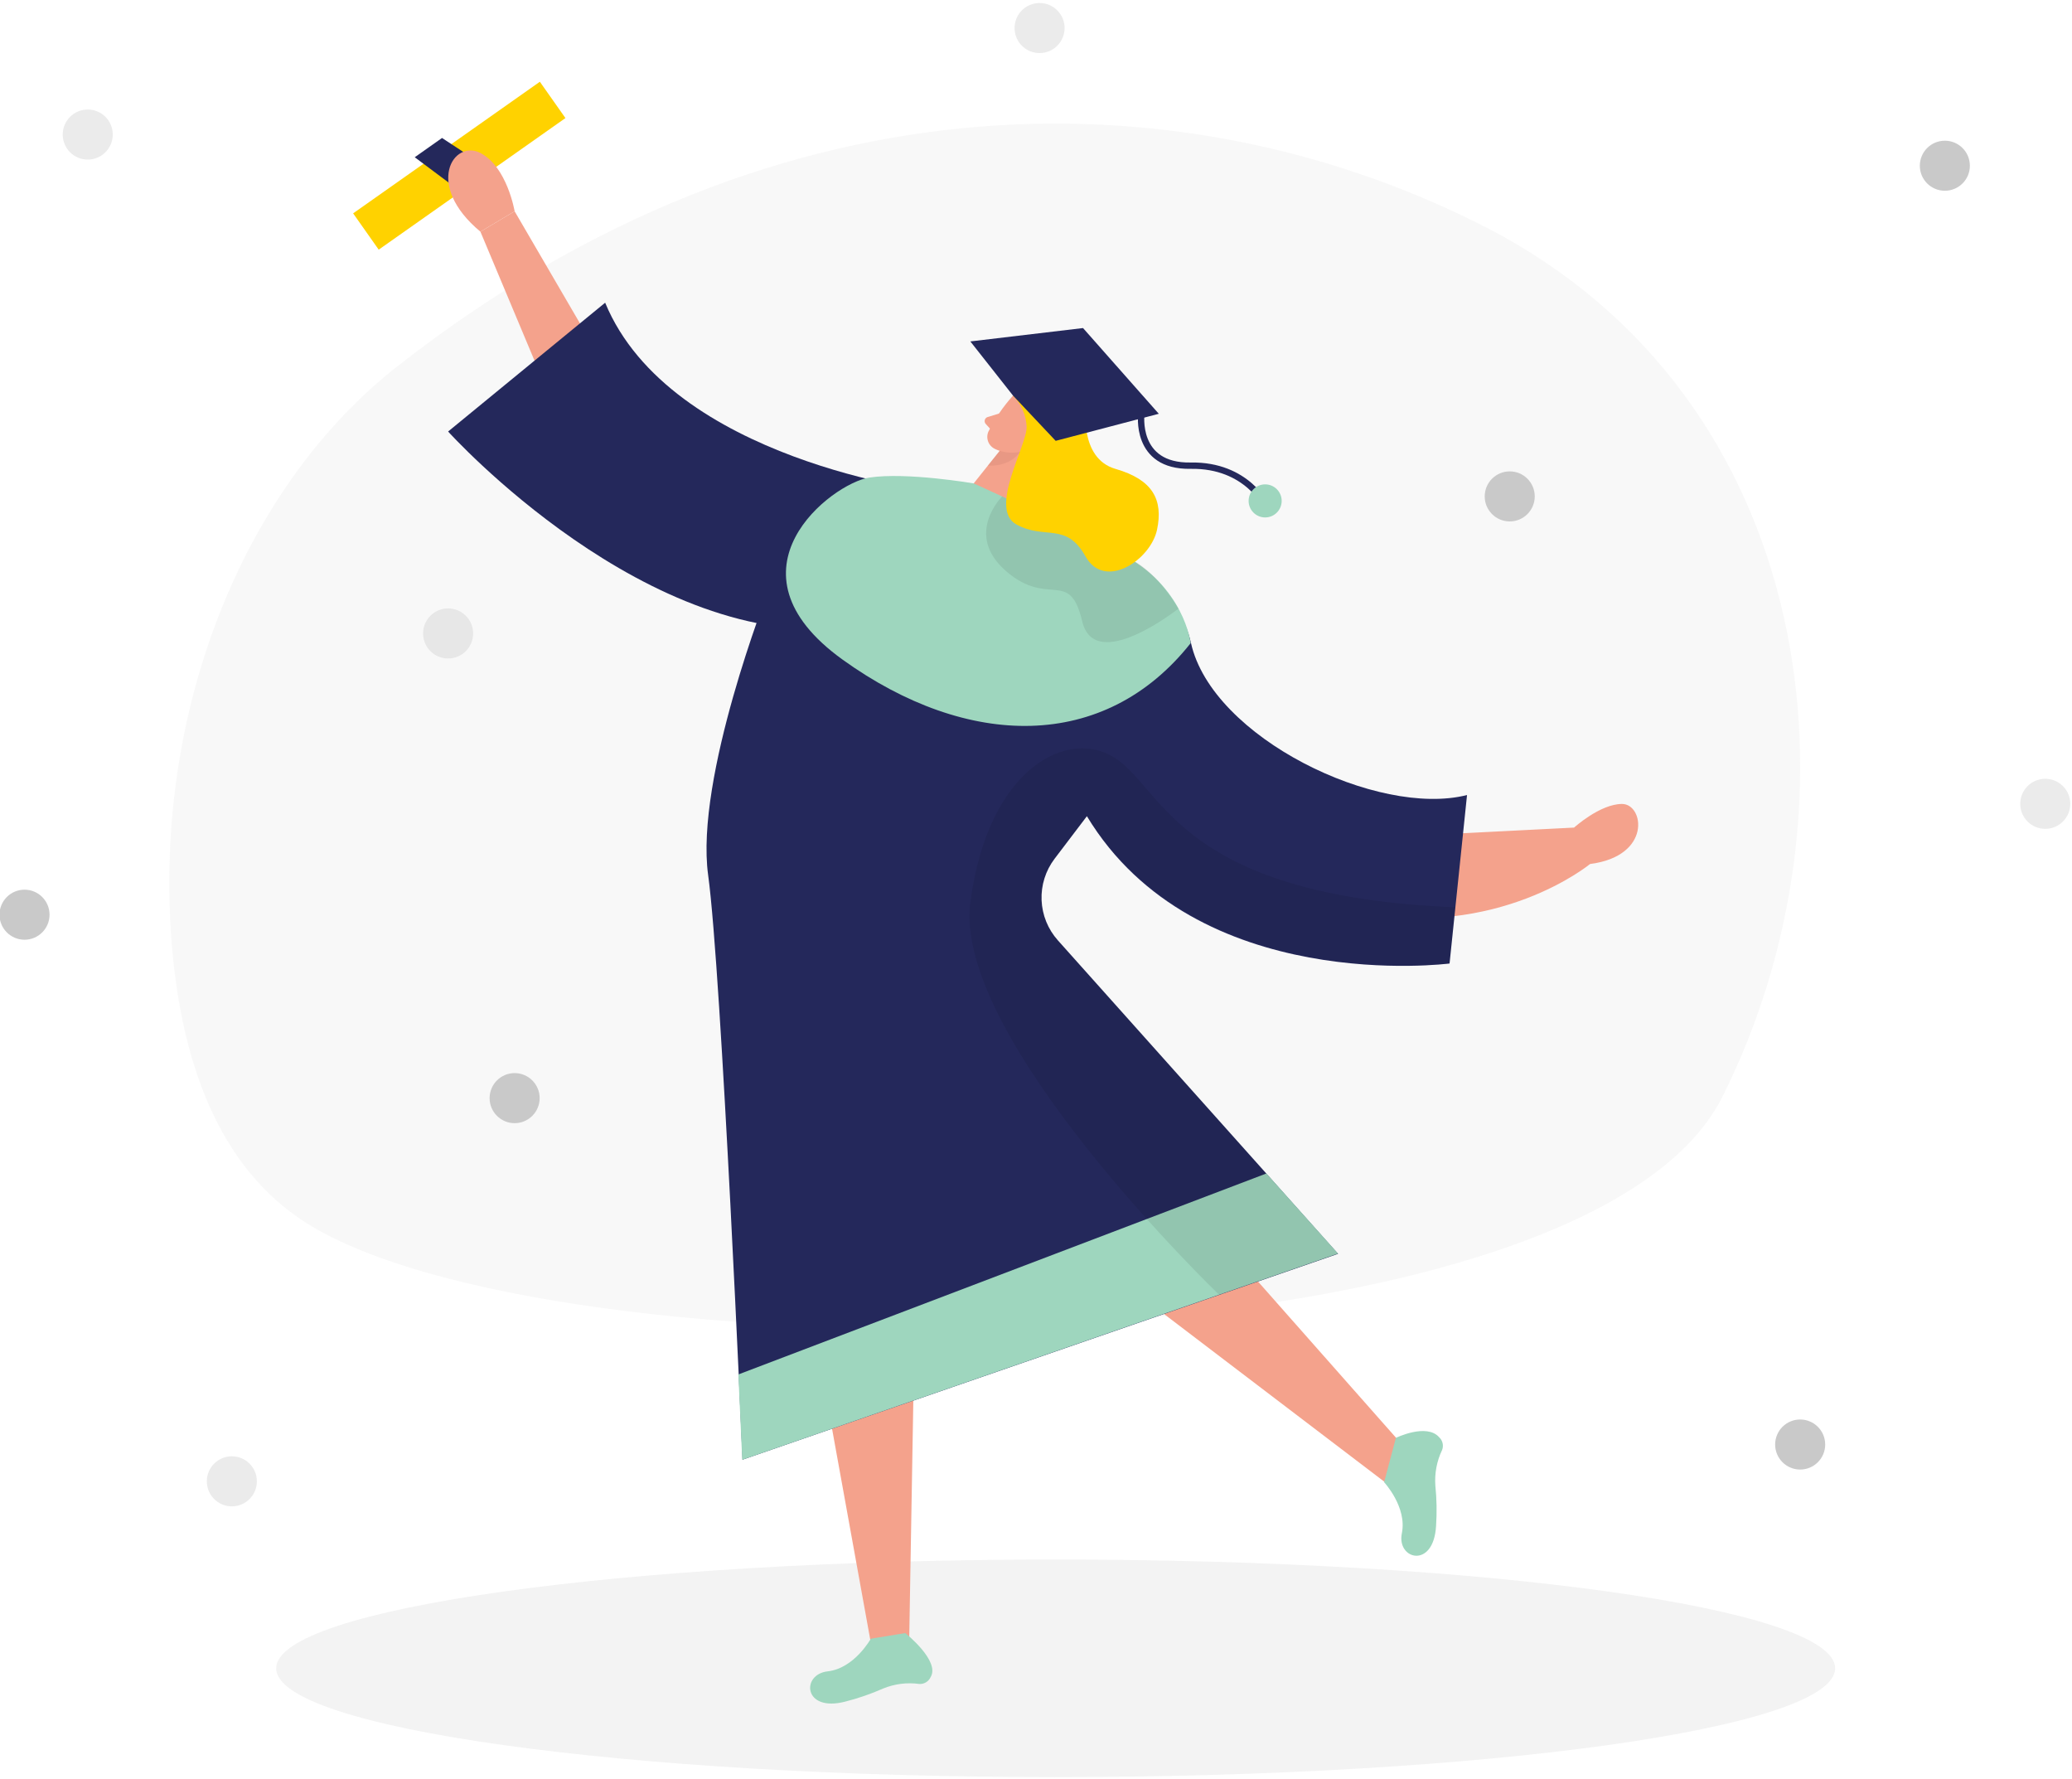 <svg width="332" height="285" viewBox="0 0 332 285" fill="none" xmlns="http://www.w3.org/2000/svg">
<g clip-path="url(#clip0_21_410)">
<path opacity="0.3" d="M63.682 58.674C39.444 77.665 25.112 112.52 27.355 148.918C28.523 167.523 33.821 185.59 48.112 195.283C86.398 221.257 253.254 221.064 276 175.673C299.426 128.922 291.377 63.83 238.11 36.425C191.948 12.755 126.298 9.629 63.682 58.674Z" fill="#E6E6E6"/>
<path d="M226.844 133.865L252.219 132.576C252.219 132.576 256.38 128.79 259.902 128.79C263.424 128.79 264.713 137.133 254.776 138.412C254.776 138.412 240.018 150.592 217.221 146.116C194.424 141.64 198.911 129.409 226.844 133.865Z" fill="#F4A28C"/>
<path opacity="0.45" d="M169.151 284.684C238.129 284.684 294.047 276.881 294.047 267.256C294.047 257.631 238.129 249.829 169.151 249.829C100.173 249.829 44.255 257.631 44.255 267.256C44.255 276.881 100.173 284.684 169.151 284.684Z" fill="#E6E6E6"/>
<path d="M123.709 175.825L139.655 263.836L145.654 264.353L147.146 177.865L123.709 175.825Z" fill="#F4A28C"/>
<path d="M150.891 183.387L222.063 237.557L226.843 233.893L169.557 169.075L150.891 183.387Z" fill="#F4A28C"/>
<path d="M92.945 51.833L82.46 33.847L76.979 37.115L88.844 65.393L98.04 59.81L92.945 51.833Z" fill="#F4A28C"/>
<path d="M169.496 150.633C167.907 148.856 166.986 146.582 166.89 144.201C166.793 141.82 167.528 139.479 168.968 137.58V137.58L174.155 130.749C191.593 159.636 232.264 154.348 232.264 154.348L235.065 127.359C220.855 130.993 194.221 118.224 190.831 102.999C187.441 87.774 162.777 83.419 162.777 83.419L154.464 78.608C136.295 72.671 127.373 82.08 123.09 94.706C123.09 94.706 111.326 124.588 113.468 140.188C115.61 155.789 118.979 233.832 118.979 233.832L214.4 200.855L169.496 150.633Z" fill="#24285B"/>
<path d="M139.533 262.516C139.533 262.516 136.904 267.266 132.621 267.743C128.338 268.22 128.703 274.331 135.422 272.595C137.508 272.066 139.545 271.363 141.512 270.494C143.343 269.745 145.339 269.493 147.298 269.763C147.676 269.786 148.053 269.694 148.377 269.498C148.702 269.302 148.959 269.013 149.115 268.667C150.688 266.079 145.055 261.613 145.055 261.613L139.533 262.516Z" fill="#9ED6BE"/>
<path d="M221.779 237.446C221.779 237.446 225.483 241.415 224.621 245.627C223.758 249.839 229.696 251.392 230.102 244.47C230.248 242.315 230.211 240.152 229.99 238.004C229.846 236.031 230.22 234.054 231.076 232.269C231.207 231.922 231.232 231.543 231.147 231.182C231.062 230.82 230.871 230.492 230.599 230.239C228.569 227.946 223.667 230.341 223.667 230.341L221.779 237.446Z" fill="#9ED6BE"/>
<path d="M149.46 78.75C149.46 78.75 107.429 73.797 96.964 48.493L71.802 69.128C71.802 69.128 103.937 104.765 136.519 100.461L149.46 78.75Z" fill="#24285B"/>
<path d="M162.32 63.373C160.742 65.125 159.407 67.081 158.351 69.189C158.142 69.708 158.145 70.288 158.36 70.804C158.574 71.321 158.983 71.732 159.498 71.95C160.313 72.346 161.225 72.5 162.125 72.392C163.025 72.284 163.875 71.919 164.573 71.341L167.811 69.159C168.415 68.651 168.847 67.968 169.047 67.204C169.247 66.441 169.205 65.634 168.928 64.896C168.075 62.114 163.954 61.363 162.32 63.373Z" fill="#F4A28C"/>
<path d="M166.573 69.575L162.726 83.45L154.586 79.227L161.051 71.128L166.573 69.575Z" fill="#F4A28C"/>
<path d="M156.017 77.441C156.017 77.441 145.248 75.594 139.279 76.508C133.311 77.421 115.062 91.337 135.037 105.689C155.012 120.041 176.997 120.457 190.781 103.03C190.781 103.03 189.766 93.894 179.616 88.698C169.466 83.501 156.017 77.441 156.017 77.441Z" fill="#9ED6BE"/>
<path opacity="0.08" d="M160.584 79.522C160.584 79.522 154.393 85.612 161.224 91.509C168.055 97.406 171.374 90.961 173.404 99.528C175.434 108.094 188.822 97.498 188.822 97.498C188.822 97.498 185.706 92.057 181.808 89.936L160.584 79.522Z" fill="black"/>
<path d="M163.731 68.986C163.731 68.986 164.746 67.697 165.639 68.54C166.532 69.382 165.091 71.24 163.609 70.417L163.731 68.986Z" fill="#F4A28C"/>
<path d="M162.32 63.373C163.634 64.715 164.41 66.491 164.502 68.367C164.573 71.412 158.311 81.562 162.898 84.038C167.486 86.515 170.826 83.572 173.921 89.113C177.017 94.655 184.366 89.692 185.391 84.871C186.416 80.049 184.701 76.832 178.743 75.117C172.785 73.401 174.033 64.967 174.033 64.967L162.32 63.373Z" fill="#FFD200"/>
<path d="M160.188 66.215L158.26 66.804C158.152 66.835 158.053 66.893 157.973 66.972C157.892 67.051 157.833 67.149 157.8 67.257C157.766 67.364 157.76 67.479 157.782 67.589C157.804 67.7 157.853 67.803 157.925 67.89L159.031 69.108L160.188 66.215Z" fill="#F4A28C"/>
<path opacity="0.31" d="M160.209 72.224C161.257 72.552 162.371 72.608 163.447 72.386C163.447 72.386 162.036 74.772 158.29 74.589L160.209 72.224Z" fill="#CE8172"/>
<path d="M155.479 54.695L173.536 52.553L185.675 66.286L169.151 70.62L162.32 63.373L155.479 54.695Z" fill="#24285B"/>
<path d="M182.884 66.215C182.884 66.215 181.706 74.762 190.781 74.599C199.855 74.437 202.961 81.166 202.961 81.166" stroke="#24285B" stroke-width="1.015" stroke-miterlimit="10"/>
<path d="M202.717 82.892C204.18 82.892 205.366 81.706 205.366 80.242C205.366 78.779 204.18 77.593 202.717 77.593C201.254 77.593 200.068 78.779 200.068 80.242C200.068 81.706 201.254 82.892 202.717 82.892Z" fill="#9ED6BE"/>
<path d="M86.502 13.096L56.583 34.179L60.681 39.995L90.601 18.913L86.502 13.096Z" fill="#FFD200"/>
<path d="M70.828 22.104L80.318 28.326L75.355 31.837L66.453 25.189L70.828 22.104Z" fill="#24285B"/>
<path d="M118.31 220.181L202.92 187.985L214.4 200.814L118.929 233.853L118.31 220.181Z" fill="#9ED6BE"/>
<path opacity="0.08" d="M195.338 207.412C195.338 207.412 152.637 166.386 155.479 144.584C158.321 122.781 171.404 116.356 178.976 121.634C186.548 126.912 189.623 143.589 233.187 145.345L232.264 154.348C232.264 154.348 192.212 159.575 174.155 130.749L168.968 137.58C167.554 139.489 166.835 141.825 166.931 144.2C167.027 146.574 167.932 148.844 169.496 150.633L214.4 200.855L195.338 207.412Z" fill="black"/>
<path d="M82.46 33.847C82.46 33.847 81.272 26.742 76.979 24.509C72.685 22.276 67.925 29.584 76.979 37.115L82.46 33.847Z" fill="#F4A28C"/>
<path d="M311.626 30.558C313.841 30.558 315.636 28.764 315.636 26.549C315.636 24.335 313.841 22.54 311.626 22.54C309.412 22.54 307.617 24.335 307.617 26.549C307.617 28.764 309.412 30.558 311.626 30.558Z" fill="#C9C9C9"/>
<path d="M241.906 83.531C244.12 83.531 245.915 81.736 245.915 79.522C245.915 77.308 244.12 75.513 241.906 75.513C239.692 75.513 237.897 77.308 237.897 79.522C237.897 81.736 239.692 83.531 241.906 83.531Z" fill="#C9C9C9"/>
<path d="M82.46 179.926C84.674 179.926 86.469 178.131 86.469 175.916C86.469 173.702 84.674 171.907 82.46 171.907C80.246 171.907 78.451 173.702 78.451 175.916C78.451 178.131 80.246 179.926 82.46 179.926Z" fill="#C9C9C9"/>
<path d="M3.929 150.541C6.143 150.541 7.938 148.746 7.938 146.532C7.938 144.318 6.143 142.523 3.929 142.523C1.715 142.523 -0.08 144.318 -0.08 146.532C-0.08 148.746 1.715 150.541 3.929 150.541Z" fill="#C9C9C9"/>
<path d="M288.444 235.416C290.658 235.416 292.453 233.621 292.453 231.407C292.453 229.192 290.658 227.397 288.444 227.397C286.23 227.397 284.435 229.192 284.435 231.407C284.435 233.621 286.23 235.416 288.444 235.416Z" fill="#C9C9C9"/>
<path opacity="0.36" d="M14.059 25.564C16.273 25.564 18.068 23.769 18.068 21.555C18.068 19.341 16.273 17.546 14.059 17.546C11.845 17.546 10.05 19.341 10.05 21.555C10.05 23.769 11.845 25.564 14.059 25.564Z" fill="#C9C9C9"/>
<path opacity="0.36" d="M166.573 8.502C168.787 8.502 170.582 6.707 170.582 4.493C170.582 2.279 168.787 0.484 166.573 0.484C164.359 0.484 162.564 2.279 162.564 4.493C162.564 6.707 164.359 8.502 166.573 8.502Z" fill="#C9C9C9"/>
<path opacity="0.36" d="M71.802 105.486C74.016 105.486 75.811 103.691 75.811 101.477C75.811 99.262 74.016 97.467 71.802 97.467C69.588 97.467 67.793 99.262 67.793 101.477C67.793 103.691 69.588 105.486 71.802 105.486Z" fill="#C9C9C9"/>
<path opacity="0.36" d="M37.15 241.313C39.364 241.313 41.159 239.518 41.159 237.304C41.159 235.089 39.364 233.294 37.15 233.294C34.936 233.294 33.141 235.089 33.141 237.304C33.141 239.518 34.936 241.313 37.15 241.313Z" fill="#C9C9C9"/>
<path opacity="0.36" d="M327.714 132.779C329.928 132.779 331.723 130.984 331.723 128.77C331.723 126.555 329.928 124.76 327.714 124.76C325.5 124.76 323.705 126.555 323.705 128.77C323.705 130.984 325.5 132.779 327.714 132.779Z" fill="#C9C9C9"/>
</g>
<defs>
<clipPath id="clip0_21_410">
<rect width="332" height="285" fill="white"/>
</clipPath>
</defs>
</svg>
